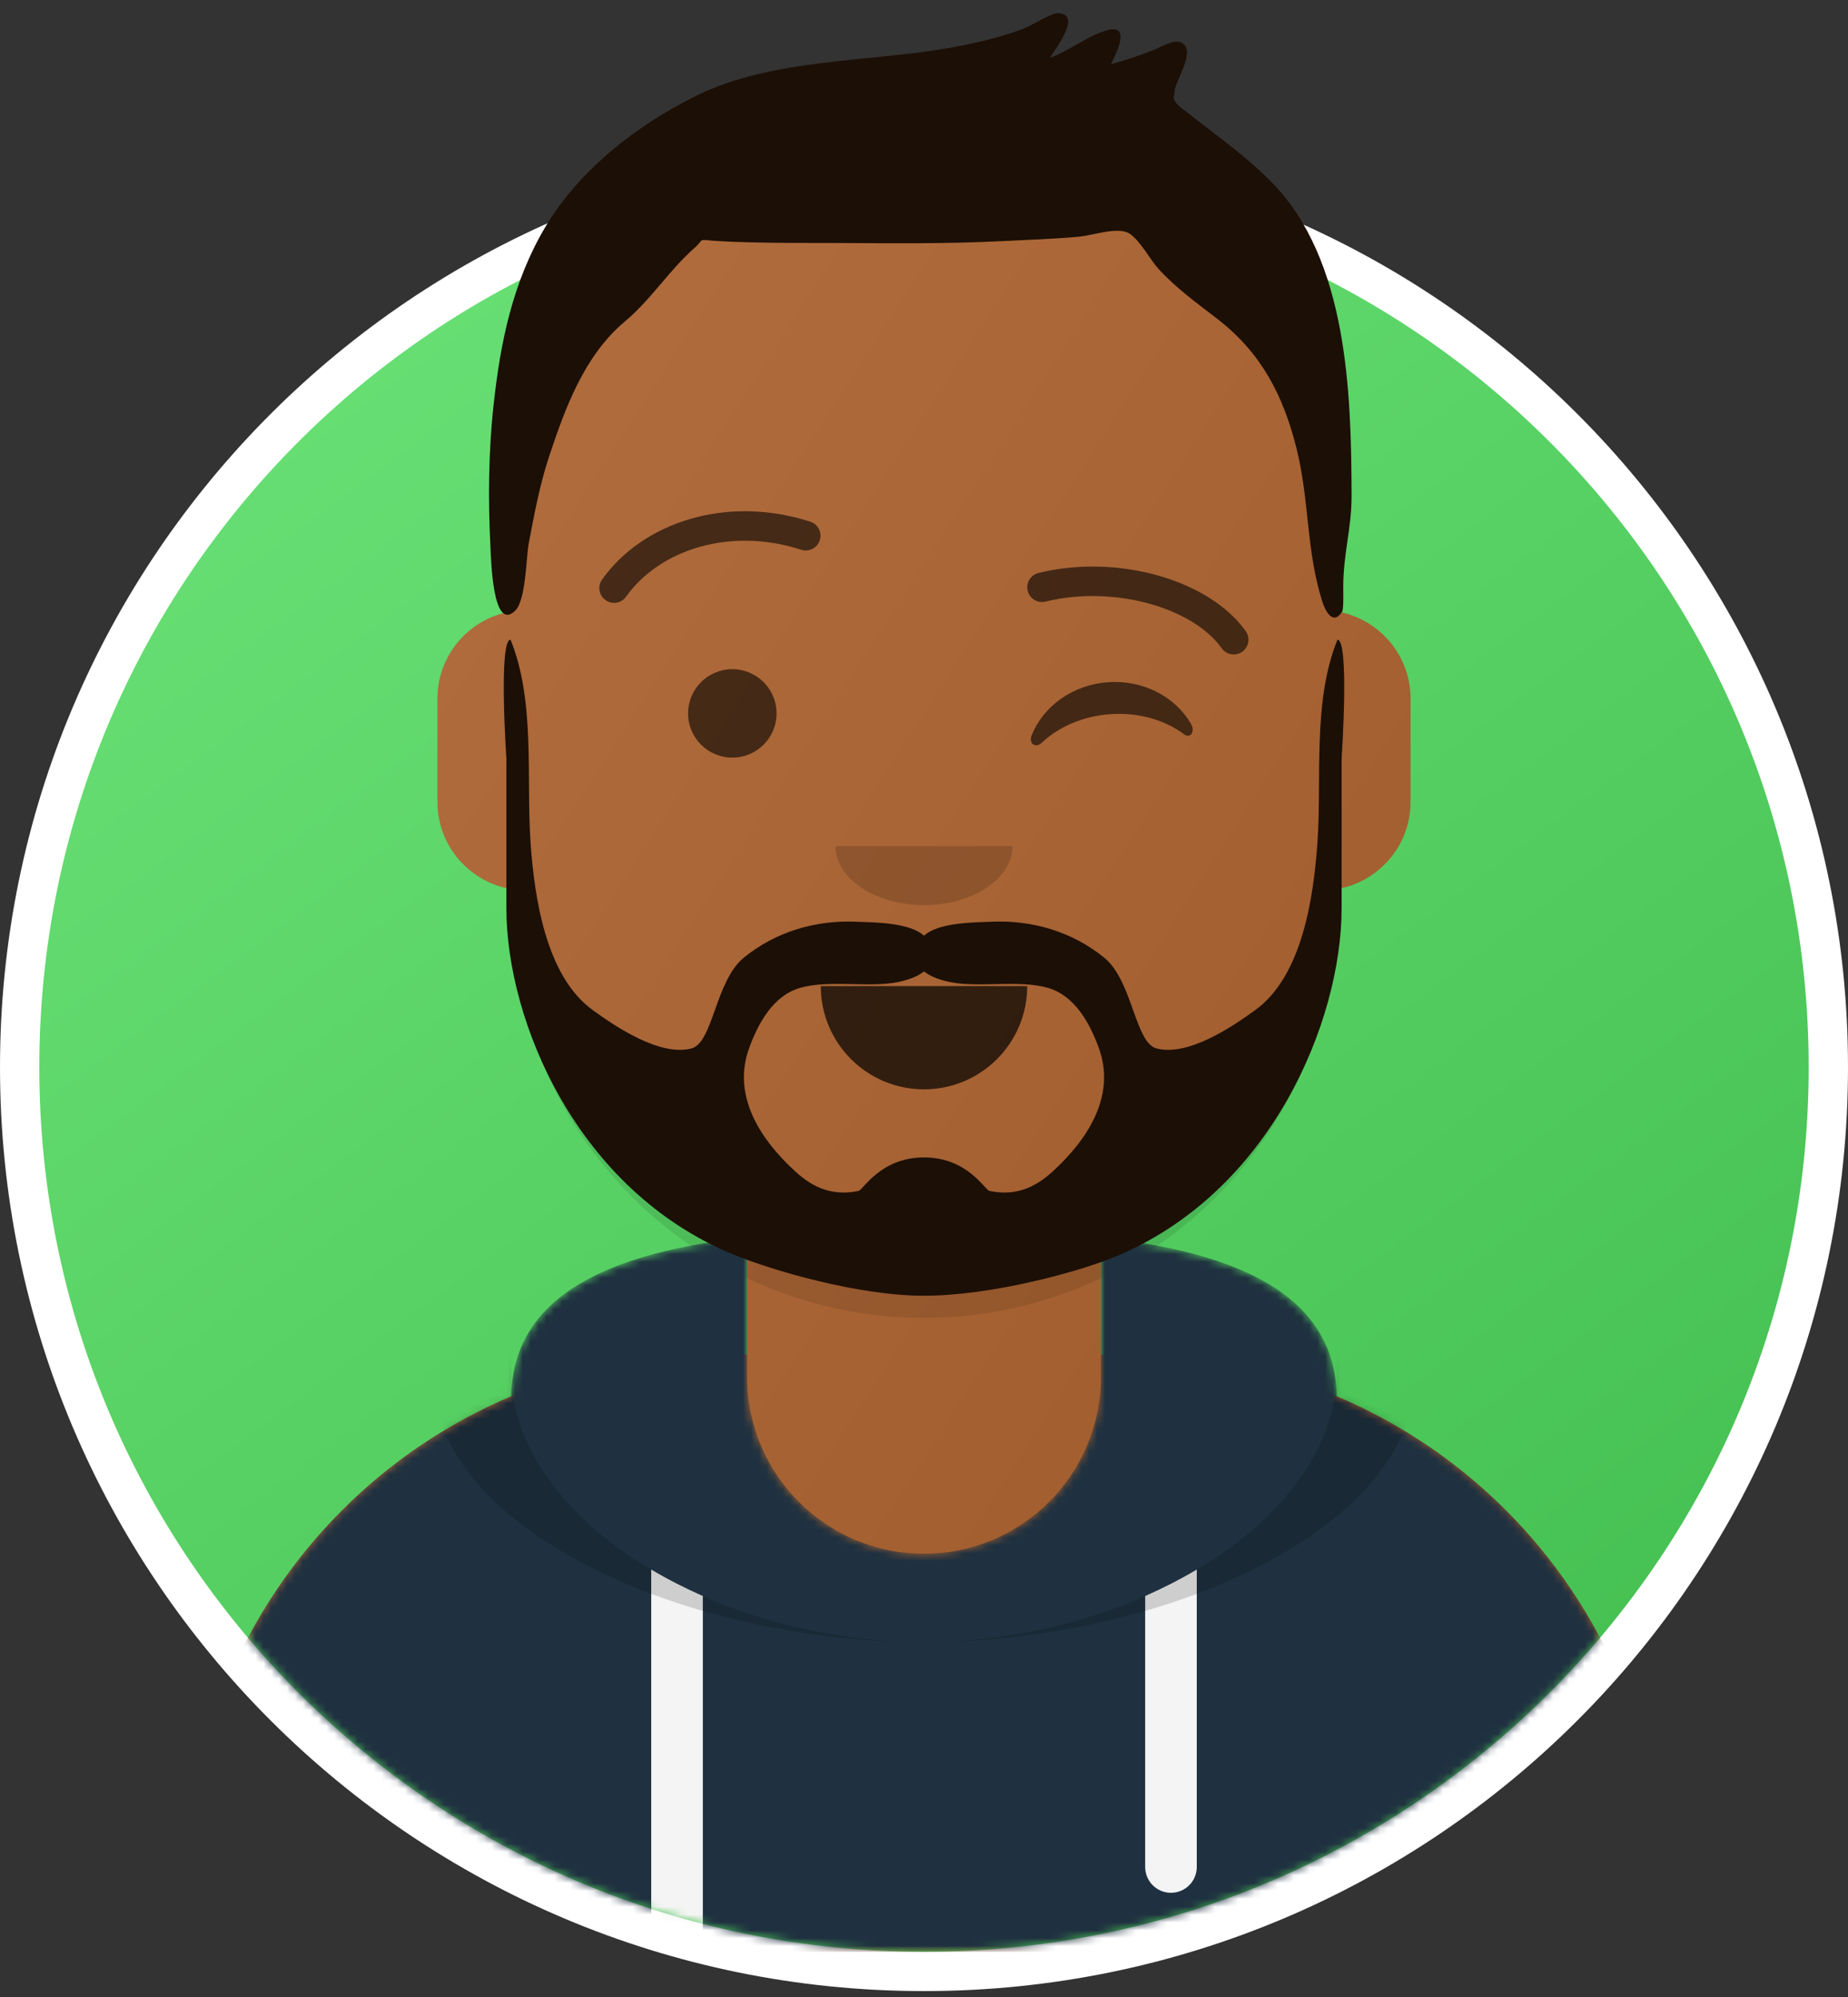 <svg width="235" height="254" viewBox="0 0 235 254" fill="none" xmlns="http://www.w3.org/2000/svg">
<rect x="0" y="0" width="235" height="254" fill="#333333" stroke="none"/>
<path d="M117.5 250.735C181.013 250.735 232.5 199.248 232.5 135.735C232.5 72.222 181.013 20.735 117.5 20.735C53.987 20.735 2.5 72.222 2.5 135.735C2.5 199.248 53.987 250.735 117.5 250.735Z" fill="url(#paint0_linear)" stroke="white" stroke-width="5"/>
<mask id="mask0" mask-type="alpha" maskUnits="userSpaceOnUse" x="5" y="0" width="225" height="249">
<path d="M230 135.735C230 197.867 179.632 248.235 117.5 248.235C55.368 248.235 5 197.867 5 135.735C5 73.603 65.352 8.352 115.625 0.735C177.5 -8.64 230 73.603 230 135.735Z" fill="#C4C4C4"/>
</mask>
<g mask="url(#mask0)">
<path d="M140 155.058V172.298H143.75C181.029 172.298 211.25 202.519 211.25 239.798V248.235H23.75V239.798C23.75 202.519 53.971 172.298 91.25 172.298H95V155.058C78.84 147.381 67.224 131.692 65.286 113.124C59.825 112.352 55.625 107.659 55.625 101.985V88.861C55.625 83.286 59.679 78.659 65 77.766V71.986C65 42.99 88.505 19.485 117.5 19.485C146.495 19.485 170 42.99 170 71.986V77.766C175.321 78.659 179.375 83.286 179.375 88.861V101.985C179.375 107.659 175.175 112.352 169.714 113.124C167.776 131.692 156.16 147.381 140 155.058Z" fill="url(#paint1_linear)"/>
<path fill-rule="evenodd" clip-rule="evenodd" d="M170 93.548V115.11C170 144.105 146.495 167.61 117.5 167.61C88.505 167.61 65 144.105 65 115.11V93.548V107.61C65 136.605 88.505 160.11 117.5 160.11C146.495 160.11 170 136.605 170 107.61V93.548Z" fill="black" fill-opacity="0.1"/>
<mask id="mask1" mask-type="alpha" maskUnits="userSpaceOnUse" x="23" y="157" width="189" height="92">
<path fill-rule="evenodd" clip-rule="evenodd" d="M95 157.364C78.201 159.244 65.262 164.378 65.004 177.59C40.762 187.83 23.75 211.827 23.75 239.797V248.235H211.25V239.797C211.25 211.827 194.238 187.83 169.996 177.59C169.738 164.378 156.799 159.244 140 157.364V175.11C140 187.537 129.926 197.61 117.5 197.61C105.074 197.61 95 187.537 95 175.11V157.364Z" fill="white"/>
</mask>
<g mask="url(#mask1)">
<path fill-rule="evenodd" clip-rule="evenodd" d="M95 157.364C78.201 159.244 65.262 164.378 65.004 177.59C40.762 187.83 23.75 211.827 23.75 239.797V248.235H211.25V239.797C211.25 211.827 194.238 187.83 169.996 177.59C169.738 164.378 156.799 159.244 140 157.364V175.11C140 187.537 129.926 197.61 117.5 197.61C105.074 197.61 95 187.537 95 175.11V157.364Z" fill="#1F3140"/>
<path fill-rule="evenodd" clip-rule="evenodd" d="M89.375 202.991V248.235H82.812V199.626C84.879 200.854 87.075 201.98 89.375 202.991ZM152.187 199.626V237.454C152.187 239.266 150.718 240.735 148.906 240.735C147.094 240.735 145.625 239.266 145.625 237.454V202.991C147.925 201.98 150.121 200.854 152.187 199.626Z" fill="#F4F4F4"/>
<path fill-rule="evenodd" clip-rule="evenodd" d="M79.025 157.039C64.915 159.708 55.156 165.025 55.156 175.399C55.156 193.879 86.129 208.86 117.5 208.86C148.871 208.86 179.844 193.879 179.844 175.399C179.844 165.025 170.085 159.708 155.975 157.039C164.492 160.18 170 165.46 170 174.245C170 193.362 143.918 208.86 117.5 208.86C91.082 208.86 65 193.362 65 174.245C65 165.46 70.508 160.18 79.025 157.039Z" fill="black" fill-opacity="0.16"/>
</g>
<path fill-rule="evenodd" clip-rule="evenodd" d="M104.375 125.423C104.375 132.671 110.251 138.548 117.5 138.548C124.749 138.548 130.625 132.671 130.625 125.423" fill="black" fill-opacity="0.7"/>
<path fill-rule="evenodd" clip-rule="evenodd" d="M106.25 107.61C106.25 111.752 111.287 115.11 117.5 115.11C123.713 115.11 128.75 111.752 128.75 107.61" fill="black" fill-opacity="0.16"/>
<path d="M93.125 96.36C96.232 96.36 98.75 93.842 98.75 90.735C98.75 87.629 96.232 85.11 93.125 85.11C90.019 85.11 87.5 87.629 87.5 90.735C87.5 93.842 90.019 96.36 93.125 96.36Z" fill="black" fill-opacity="0.6"/>
<path fill-rule="evenodd" clip-rule="evenodd" d="M131.196 93.506C132.675 89.832 136.39 87.083 140.91 86.767C145.414 86.452 149.463 88.641 151.446 92.052C152.035 93.065 151.361 93.975 150.577 93.391C148.146 91.58 144.805 90.577 141.194 90.83C137.696 91.074 134.613 92.451 132.465 94.474C131.679 95.213 130.764 94.58 131.196 93.506Z" fill="black" fill-opacity="0.6"/>
<path d="M79.617 75.887C83.832 69.956 92.753 66.973 101.888 69.919C102.874 70.237 103.93 69.695 104.248 68.71C104.566 67.724 104.025 66.668 103.039 66.35C92.344 62.901 81.721 66.453 76.56 73.715C75.96 74.559 76.158 75.729 77.002 76.329C77.846 76.929 79.017 76.731 79.617 75.887Z" fill="black" fill-opacity="0.6"/>
<path d="M155.354 82.446C151.684 77.281 141.622 74.385 132.954 76.514C131.949 76.761 130.933 76.146 130.686 75.14C130.439 74.135 131.054 73.119 132.06 72.872C142.126 70.4 153.777 73.754 158.411 80.273C159.01 81.118 158.812 82.288 157.968 82.888C157.124 83.488 155.954 83.29 155.354 82.446Z" fill="black" fill-opacity="0.6"/>
<path fill-rule="evenodd" clip-rule="evenodd" d="M133.839 149.019C131.483 151.169 128.972 152.136 125.8 151.46C125.254 151.344 123.028 147.205 117.5 147.205C111.972 147.205 109.746 151.344 109.2 151.46C106.027 152.136 103.517 151.169 101.161 149.019C96.731 144.975 93.047 139.399 95.26 133.316C96.414 130.145 98.29 126.664 101.704 125.654C105.348 124.575 110.466 125.652 114.139 124.915C115.329 124.676 116.629 124.252 117.5 123.548C118.371 124.252 119.671 124.676 120.861 124.915C124.534 125.652 129.651 124.575 133.296 125.654C136.709 126.664 138.586 130.145 139.74 133.316C141.953 139.399 138.269 144.975 133.839 149.019ZM170.076 81.361C166.879 89.236 168.114 99.04 167.522 107.307C167.041 114.026 165.629 124.097 159.662 128.437C156.611 130.656 151.057 134.385 147.07 133.345C144.326 132.629 144.033 124.757 140.427 121.811C136.336 118.469 131.228 117.001 126.077 117.227C123.855 117.325 119.36 117.302 117.5 119.011C115.64 117.302 111.145 117.325 108.923 117.227C103.772 117.001 98.664 118.469 94.573 121.811C90.967 124.757 90.674 132.629 87.93 133.345C83.943 134.385 78.389 130.656 75.338 128.437C69.371 124.097 67.959 114.026 67.478 107.307C66.886 99.04 68.121 89.236 64.924 81.361C63.368 81.361 64.394 96.481 64.394 96.481V115.565C64.424 129.898 73.377 151.35 93.226 159.541C98.081 161.545 109.077 164.798 117.5 164.798C125.923 164.798 136.919 161.854 141.774 159.851C161.623 151.66 170.576 129.898 170.606 115.565V96.481C170.606 96.481 171.631 81.361 170.076 81.361Z" fill="#1C0F06"/>
<path fill-rule="evenodd" clip-rule="evenodd" d="M161.703 23.161C159.116 20.517 156.112 18.273 153.19 16.023C152.545 15.527 151.89 15.043 151.26 14.528C151.117 14.411 149.649 13.36 149.473 12.973C149.05 12.042 149.295 12.767 149.354 11.656C149.427 10.252 152.291 6.285 150.154 5.375C149.214 4.975 147.537 6.04 146.635 6.391C144.872 7.08 143.086 7.667 141.263 8.173C142.136 6.432 143.802 2.947 140.671 3.88C138.232 4.607 135.959 6.475 133.509 7.354C134.319 6.024 137.562 1.905 134.632 1.675C133.72 1.603 131.067 3.314 130.085 3.679C127.144 4.772 124.141 5.478 121.053 6.035C110.555 7.927 98.279 7.387 88.566 12.167C81.078 15.851 73.684 21.569 69.358 28.849C65.189 35.866 63.629 43.545 62.757 51.587C62.116 57.488 62.064 63.588 62.364 69.51C62.462 71.451 62.68 80.395 65.499 77.687C66.903 76.337 66.893 70.887 67.247 69.042C67.951 65.372 68.628 61.685 69.802 58.132C71.87 51.87 74.31 45.201 79.463 40.888C82.769 38.121 85.091 34.381 88.256 31.59C89.677 30.336 88.593 30.466 90.878 30.631C92.413 30.741 93.955 30.784 95.494 30.824C99.052 30.916 102.617 30.893 106.176 30.905C113.345 30.931 120.481 31.032 127.643 30.657C130.825 30.49 134.017 30.4 137.191 30.106C138.964 29.941 142.111 28.805 143.571 29.673C144.906 30.468 146.294 33.062 147.253 34.125C149.519 36.636 152.221 38.553 154.871 40.612C160.397 44.906 163.187 50.298 164.865 57.007C166.537 63.692 166.068 69.893 168.138 76.471C168.502 77.628 169.465 79.621 170.652 77.834C170.872 77.502 170.815 75.678 170.815 74.629C170.815 70.391 171.888 67.212 171.875 62.947C171.822 49.98 171.403 33.071 161.703 23.161Z" fill="#1C0F06"/>
</g>
<defs>
<linearGradient id="paint0_linear" x1="-21.5" y1="-10" x2="230" y2="328.5" gradientUnits="userSpaceOnUse">
<stop stop-color="#73E97F"/>
<stop offset="1" stop-color="#36B343"/>
</linearGradient>
<linearGradient id="paint1_linear" x1="-22" y1="32" x2="211" y2="182.5" gradientUnits="userSpaceOnUse">
<stop stop-color="#B87445"/>
<stop offset="1" stop-color="#9D5929"/>
</linearGradient>
</defs>
</svg>
